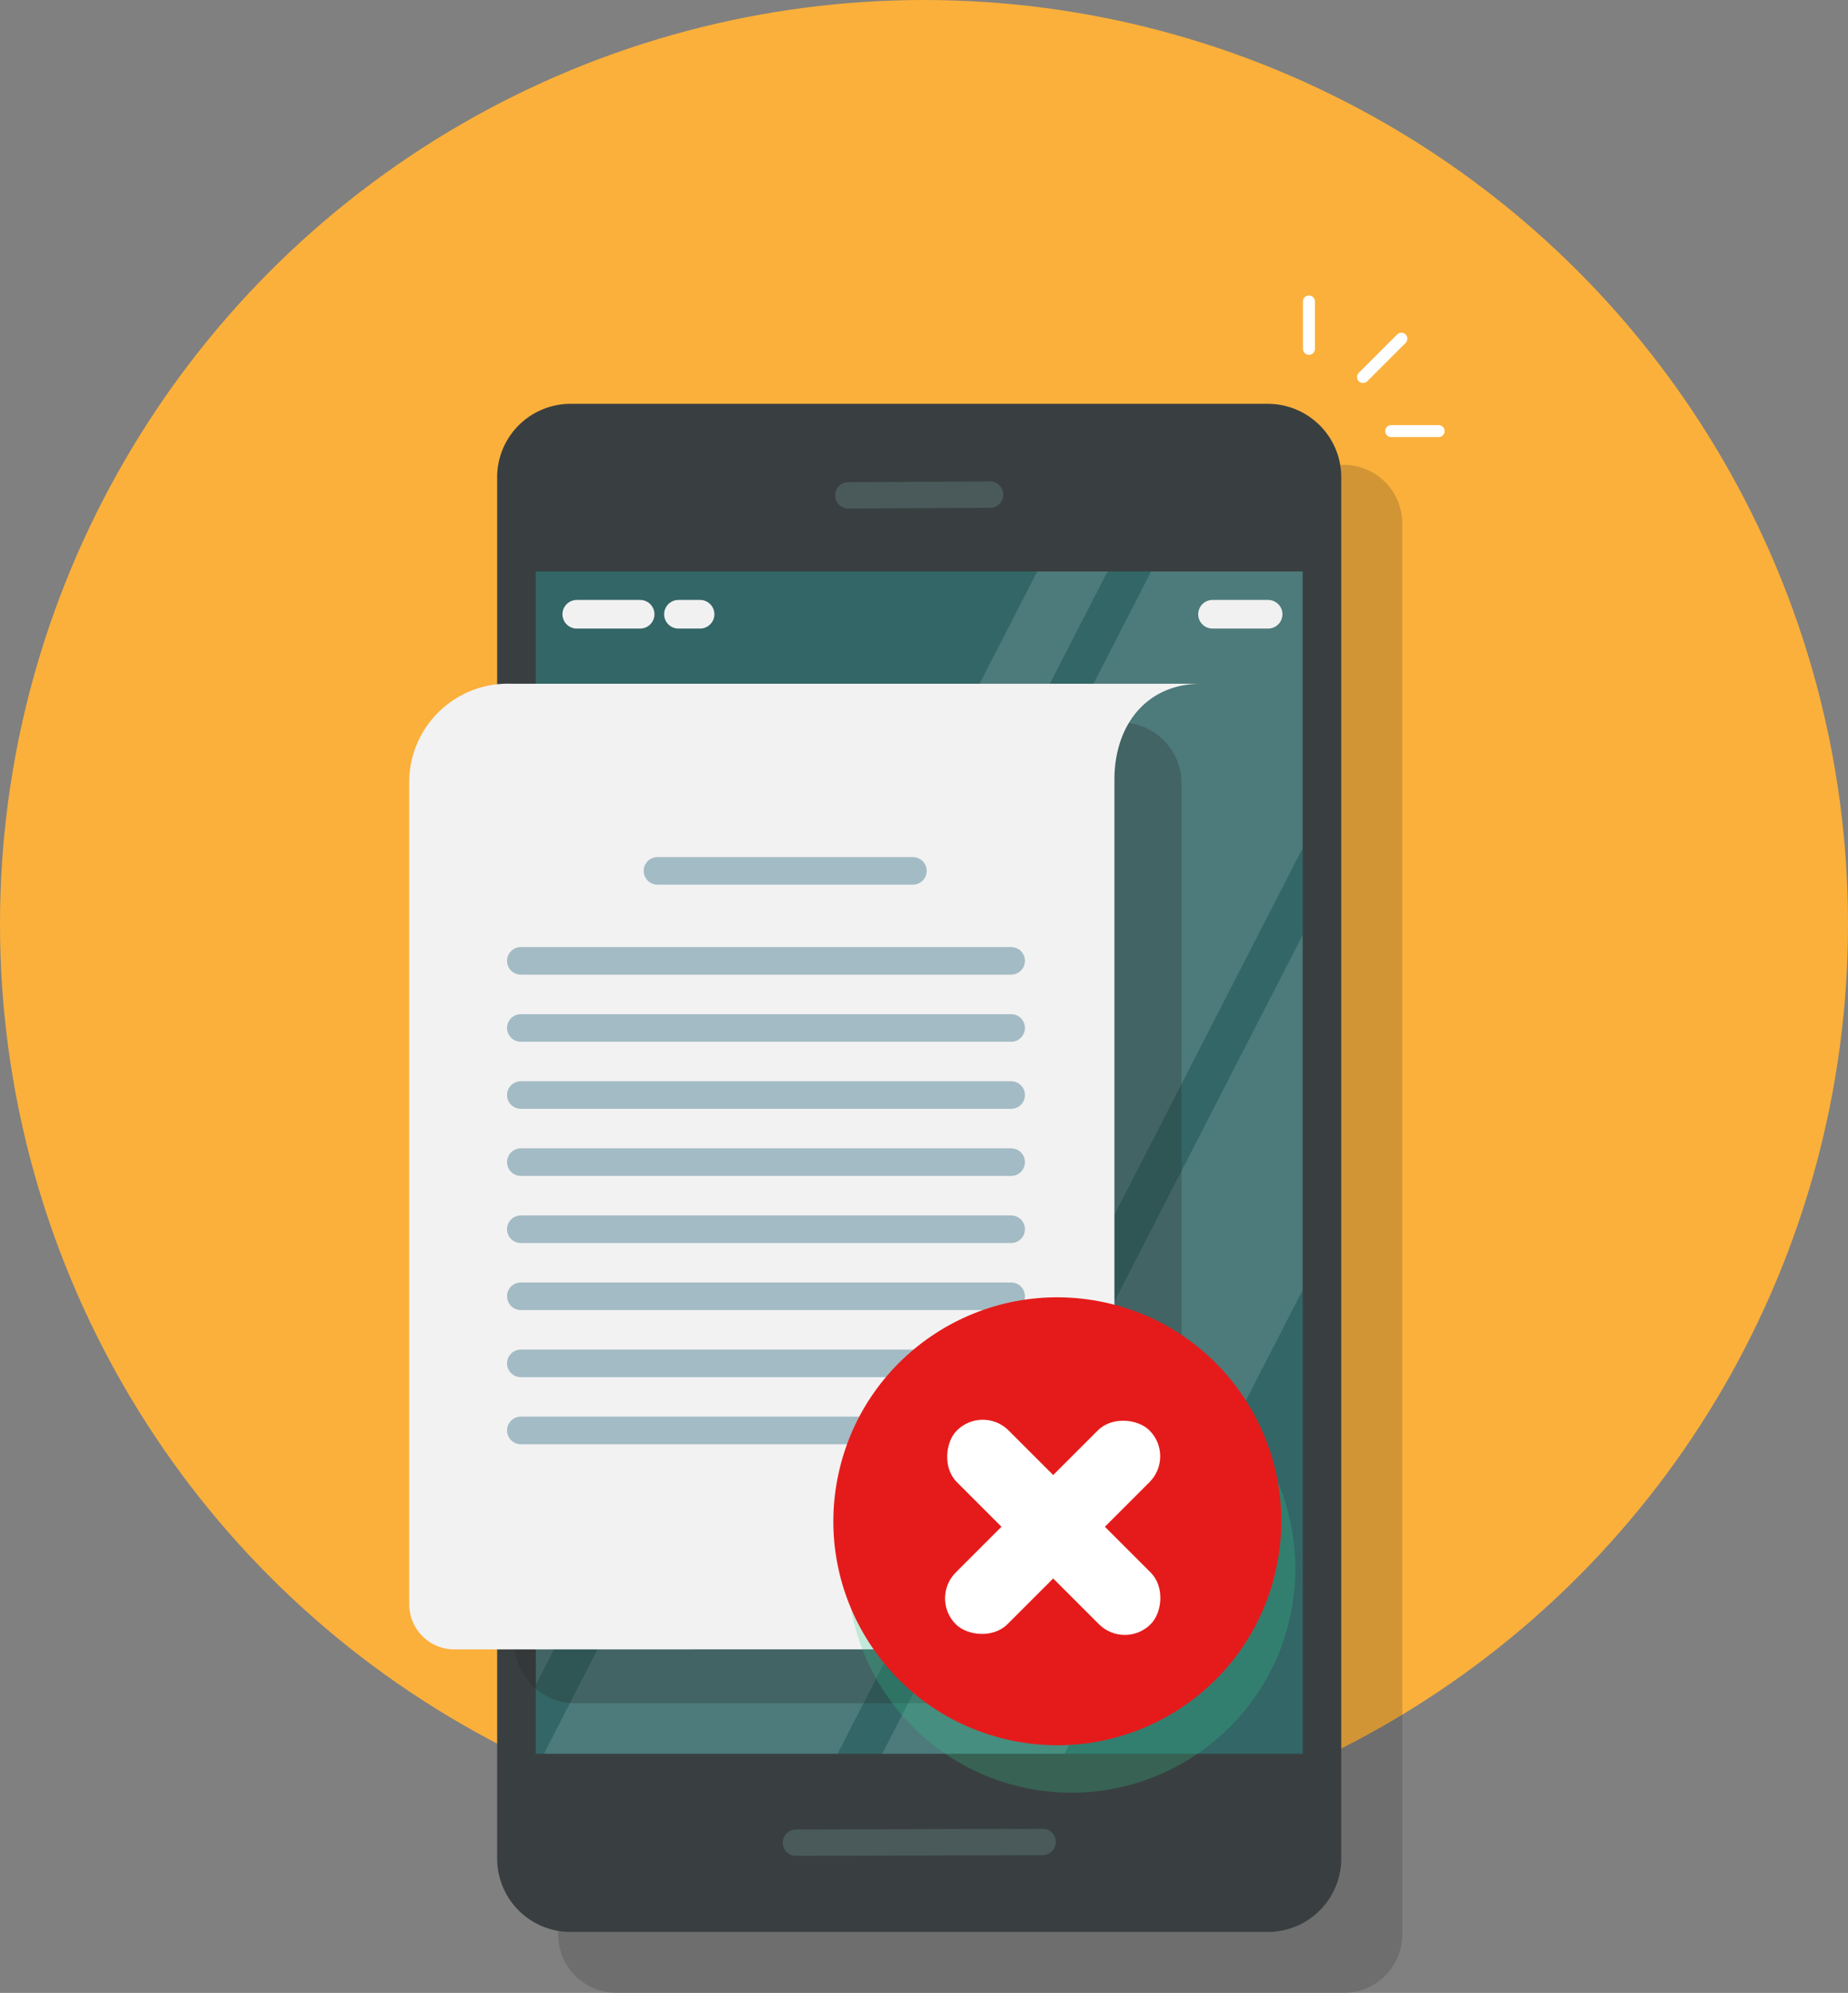 <svg xmlns="http://www.w3.org/2000/svg" xmlns:xlink="http://www.w3.org/1999/xlink" width="134" height="144.5" viewBox="0 0 134 144.5">
  <rect x="0" y="0" width="134" height="144.5" fill="#808080" stroke="none"/>
  <defs>
    <clipPath id="clip-path">
      <rect id="Rectangle_38" data-name="Rectangle 38" width="55.617" height="85.732" fill="none"/>
    </clipPath>
  </defs>
  <g id="sorry-icon" transform="translate(-4677 -74)">
    <circle id="Ellipse_166" data-name="Ellipse 166" cx="67" cy="67" r="67" transform="translate(4677 74)" fill="#fbb03b"/>
    <path id="Path_3515" data-name="Path 3515" d="M284.776,491.011H232.058a4.249,4.249,0,0,1-4.248-4.248v-102.3a4.249,4.249,0,0,1,4.248-4.248h52.717a4.249,4.249,0,0,1,4.248,4.248v102.3A4.249,4.249,0,0,1,284.776,491.011Z" transform="translate(4489.658 -272.511)" fill="#242424" opacity="0.19" style="mix-blend-mode: multiply;isolation: isolate"/>
    <path id="Path_3516" data-name="Path 3516" d="M277.5,484.815H226.939a5.324,5.324,0,0,1-5.324-5.324V379.341a5.324,5.324,0,0,1,5.324-5.324H277.5a5.324,5.324,0,0,1,5.324,5.324v100.15A5.324,5.324,0,0,1,277.5,484.815Z" transform="translate(4491.433 -270.736)" fill="#393f40"/>
    <g id="Group_49" data-name="Group 49" transform="translate(4715.846 115.432)" clip-path="url(#clip-path)">
      <rect id="Rectangle_34" data-name="Rectangle 34" width="55.617" height="85.732" fill="#366"/>
      <g id="Group_48" data-name="Group 48" transform="translate(-11.193 -10.209)" opacity="0.13">
        <rect id="Rectangle_35" data-name="Rectangle 35" width="4.537" height="115.573" transform="translate(52.801) rotate(27.185)" fill="#fff"/>
        <rect id="Rectangle_36" data-name="Rectangle 36" width="11.76" height="115.573" transform="translate(77.38 15.981) rotate(27.185)" fill="#fff"/>
        <rect id="Rectangle_37" data-name="Rectangle 37" width="18.942" height="115.573" transform="translate(59.004 4.003) rotate(27.185)" fill="#fff"/>
      </g>
    </g>
    <path id="Path_3517" data-name="Path 3517" d="M267.21,383.817l-10.283.05a.947.947,0,0,1-.952-.949h0a.958.958,0,0,1,.952-.958l10.282-.05a.947.947,0,0,1,.952.948h0A.958.958,0,0,1,267.21,383.817Z" transform="translate(4481.586 -272.998)" fill="#4f6363" opacity="0.77"/>
    <path id="Path_3518" data-name="Path 3518" d="M269.485,520.751,251.6,520.8a.948.948,0,0,1-.952-.949h0a.958.958,0,0,1,.952-.958l17.887-.051a.947.947,0,0,1,.952.949h0A.958.958,0,0,1,269.485,520.751Z" transform="translate(4483.113 -312.24)" fill="#4f6363" opacity="0.77"/>
    <path id="Path_3519" data-name="Path 3519" d="M233.885,396.024h-4.593a1.038,1.038,0,0,1-1.038-1.038h0a1.039,1.039,0,0,1,1.038-1.038h4.593a1.038,1.038,0,0,1,1.038,1.038h0A1.038,1.038,0,0,1,233.885,396.024Z" transform="translate(4489.531 -276.448)" fill="#f1f1f2"/>
    <path id="Path_3520" data-name="Path 3520" d="M241.193,396.024h-1.566a1.038,1.038,0,0,1-1.038-1.038h0a1.038,1.038,0,0,1,1.038-1.038h1.566a1.038,1.038,0,0,1,1.038,1.038h0A1.038,1.038,0,0,1,241.193,396.024Z" transform="translate(4486.569 -276.448)" fill="#f1f1f2"/>
    <path id="Path_3521" data-name="Path 3521" d="M297.94,396.024h-4.032a1.038,1.038,0,0,1-1.038-1.038h0a1.039,1.039,0,0,1,1.038-1.038h4.032a1.038,1.038,0,0,1,1.038,1.038h0A1.038,1.038,0,0,1,297.94,396.024Z" transform="translate(4471.013 -276.448)" fill="#f1f1f2"/>
    <path id="Path_3522" data-name="Path 3522" d="M267.448,477.513H227.656a4.421,4.421,0,0,1-4.292-4.539V410.936a4.421,4.421,0,0,1,4.292-4.539h39.792a4.421,4.421,0,0,1,4.292,4.539v62.038A4.421,4.421,0,0,1,267.448,477.513Z" transform="translate(4490.932 -280.015)" fill="#242424" opacity="0.25" style="mix-blend-mode: multiply;isolation: isolate"/>
    <path id="Path_3523" data-name="Path 3523" d="M215.95,472.479l43.875-.006a3.987,3.987,0,0,0,3.987-3.987V409.4c0-3.832,2.235-6.939,6.3-6.939h-50.08a7.157,7.157,0,0,0-7.355,6.939v56.161l0,3.648A3.273,3.273,0,0,0,215.95,472.479Z" transform="translate(4493.996 -278.886)" fill="#f2f2f2"/>
    <path id="Path_3524" data-name="Path 3524" d="M223.622,431.226h35.553a1,1,0,1,0,0-2H223.622a1,1,0,1,0,0,2Z" transform="translate(4491.145 -286.558)" fill="#a3bbc4"/>
    <path id="Path_3525" data-name="Path 3525" d="M259.175,436.046H223.622a1,1,0,1,0,0,2h35.553a1,1,0,0,0,0-2Z" transform="translate(4491.145 -288.512)" fill="#a3bbc4"/>
    <path id="Path_3526" data-name="Path 3526" d="M259.175,442.863H223.622a1,1,0,1,0,0,2h35.553a1,1,0,0,0,0-2Z" transform="translate(4491.145 -290.466)" fill="#a3bbc4"/>
    <path id="Path_3527" data-name="Path 3527" d="M259.175,449.681H223.622a1,1,0,1,0,0,2h35.553a1,1,0,1,0,0-2Z" transform="translate(4491.145 -292.419)" fill="#a3bbc4"/>
    <path id="Path_3528" data-name="Path 3528" d="M259.175,456.5H223.622a1,1,0,1,0,0,2h35.553a1,1,0,0,0,0-2Z" transform="translate(4491.145 -294.373)" fill="#a3bbc4"/>
    <path id="Path_3529" data-name="Path 3529" d="M259.175,463.315H223.622a1,1,0,1,0,0,2h35.553a1,1,0,1,0,0-2Z" transform="translate(4491.145 -296.327)" fill="#a3bbc4"/>
    <path id="Path_3530" data-name="Path 3530" d="M259.175,470.133H223.622a1,1,0,1,0,0,2h35.553a1,1,0,0,0,0-2Z" transform="translate(4491.145 -298.281)" fill="#a3bbc4"/>
    <path id="Path_3531" data-name="Path 3531" d="M249.048,476.95H223.622a1,1,0,1,0,0,2h25.426a1,1,0,0,0,0-2Z" transform="translate(4491.145 -300.234)" fill="#a3bbc4"/>
    <path id="Path_3532" data-name="Path 3532" d="M237.51,422.081h18.52a1,1,0,0,0,0-2H237.51a1,1,0,1,0,0,2Z" transform="translate(4487.165 -283.937)" fill="#a3bbc4"/>
    <circle id="Ellipse_167" data-name="Ellipse 167" cx="16.237" cy="16.237" r="16.237" transform="translate(4736.059 201.17) rotate(-80.783)" fill="#32cc91" opacity="0.25" style="mix-blend-mode: multiply;isolation: isolate"/>
    <circle id="Ellipse_168" data-name="Ellipse 168" cx="16.237" cy="16.237" r="16.237" transform="translate(4734.36 196.735) rotate(-77.778)" fill="#e51b1b"/>
    <path id="Path_3534" data-name="Path 3534" d="M311.919,366.917l-2.779,2.779a.435.435,0,0,0,0,.614.446.446,0,0,0,.614,0l2.779-2.779a.434.434,0,0,0-.614-.614Z" transform="translate(4466.387 -268.665)" fill="#fff"/>
    <path id="Path_3535" data-name="Path 3535" d="M304.385,366.872v-3.437a.434.434,0,1,0-.868,0v3.437a.434.434,0,1,0,.868,0Z" transform="translate(4467.961 -267.578)" fill="#fff"/>
    <path id="Path_3536" data-name="Path 3536" d="M312.312,377.047h3.438a.434.434,0,1,0,0-.868h-3.438a.434.434,0,0,0,0,.868Z" transform="translate(4465.565 -271.355)" fill="#fff"/>
    <g id="Group_56" data-name="Group 56" transform="translate(1168.771 3385.455) rotate(-45)">
      <rect id="Rectangle_40" data-name="Rectangle 40" width="19.868" height="5.302" rx="2.651" transform="translate(4787.976 268.766)" fill="#fff"/>
      <rect id="Rectangle_41" data-name="Rectangle 41" width="19.868" height="5.302" rx="2.651" transform="translate(4800.619 261.542) rotate(90)" fill="#fff"/>
    </g>
  </g>
</svg>
